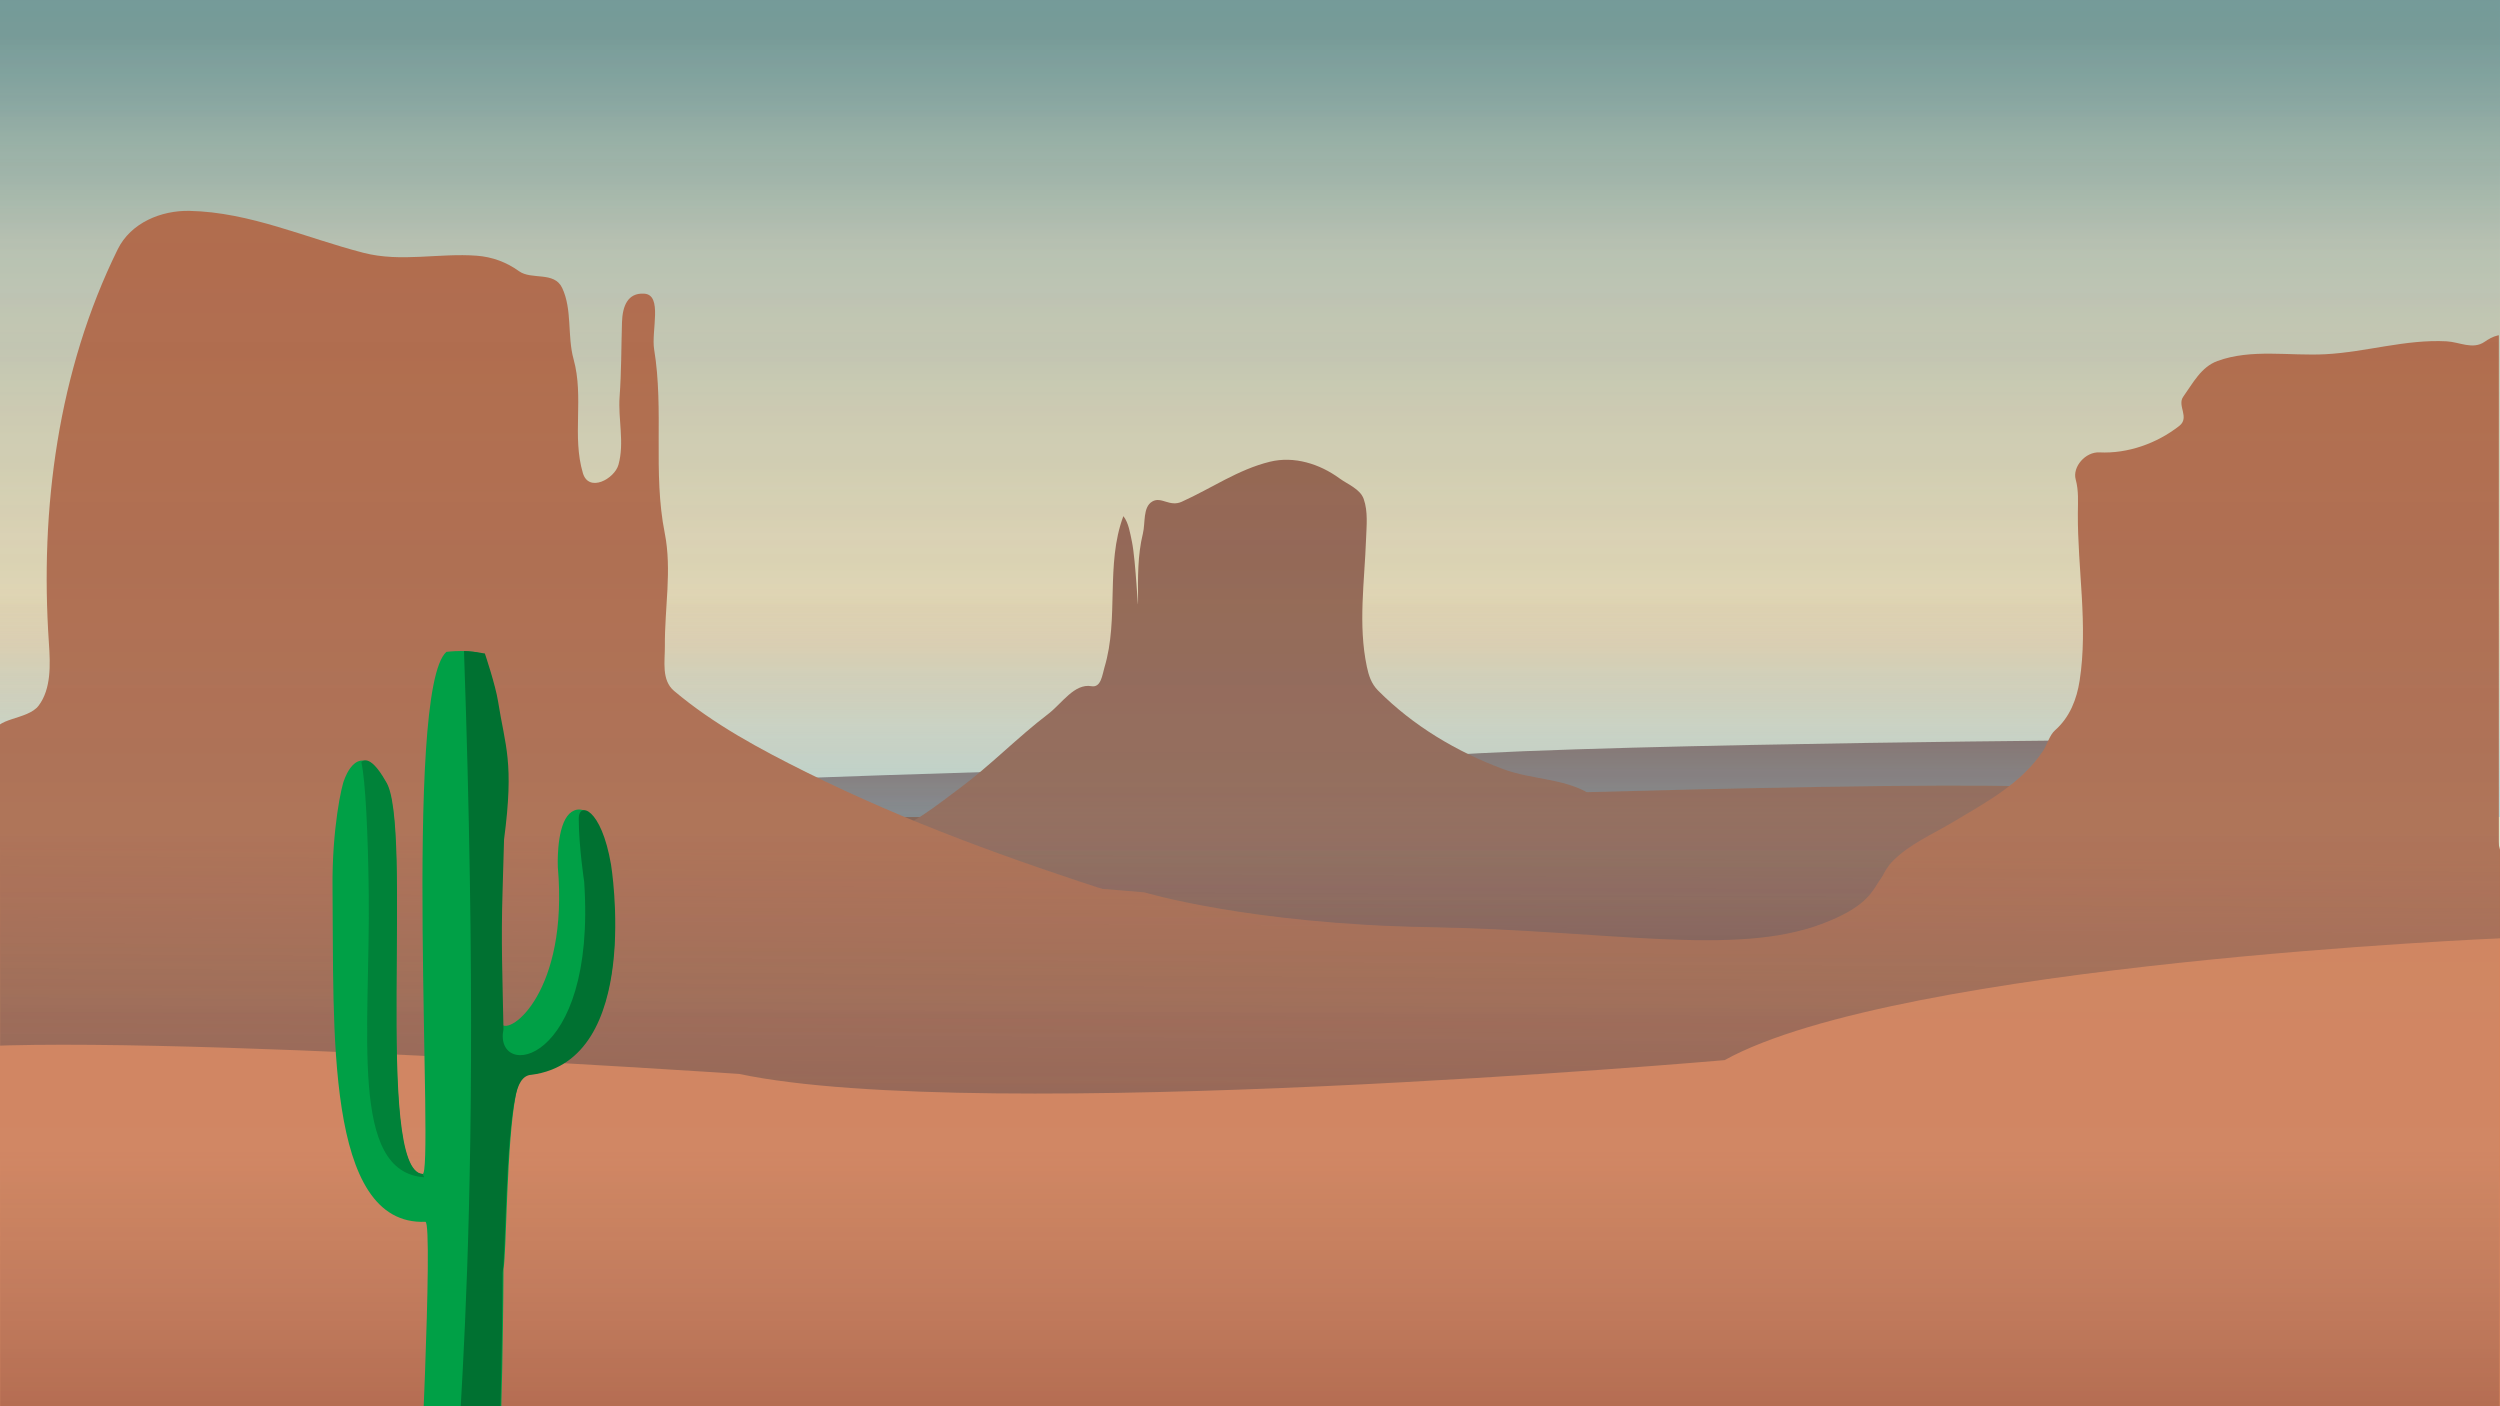 <?xml version="1.0" encoding="UTF-8" standalone="no"?>
<svg
   inkscape:version="1.1 (ce6663b3b7, 2021-05-25)"
   id="svg8"
   version="1.1"
   viewBox="0 0 508 285.75"
   height="1080"
   width="1920"
   sodipodi:docname="g7bckg_night_release.svg"
   inkscape:export-filename="/home/kriman/Dokumentumok/bme/inf/2020-2021-2/schdesign/g7/g7bckg80.png"
   inkscape:export-xdpi="96"
   inkscape:export-ydpi="96"
   xmlns:inkscape="http://www.inkscape.org/namespaces/inkscape"
   xmlns:sodipodi="http://sodipodi.sourceforge.net/DTD/sodipodi-0.dtd"
   xmlns:xlink="http://www.w3.org/1999/xlink"
   xmlns="http://www.w3.org/2000/svg"
   xmlns:svg="http://www.w3.org/2000/svg"
   xmlns:rdf="http://www.w3.org/1999/02/22-rdf-syntax-ns#"
   xmlns:cc="http://creativecommons.org/ns#"
   xmlns:dc="http://purl.org/dc/elements/1.1/">
  <defs
     id="defs2">
    <linearGradient
       inkscape:collect="always"
       id="linearGradient42277">
      <stop
         style="stop-color:#85c2e1;stop-opacity:0.415"
         offset="0"
         id="stop42273" />
      <stop
         style="stop-color:#8c5b64;stop-opacity:0;"
         offset="1"
         id="stop42275" />
    </linearGradient>
    <linearGradient
       inkscape:collect="always"
       id="linearGradient15319">
      <stop
         style="stop-color:#4d0000;stop-opacity:0.275"
         offset="0"
         id="stop15315" />
      <stop
         style="stop-color:#644147;stop-opacity:0"
         offset="1"
         id="stop15317" />
    </linearGradient>
    <linearGradient
       inkscape:collect="always"
       id="linearGradient13547">
      <stop
         style="stop-color:#310000;stop-opacity:0.608"
         offset="0"
         id="stop13543" />
      <stop
         style="stop-color:#644147;stop-opacity:0"
         offset="1"
         id="stop13545" />
    </linearGradient>
    <linearGradient
       inkscape:collect="always"
       id="linearGradient11113-5">
      <stop
         style="stop-color:#380000;stop-opacity:0.243"
         offset="0"
         id="stop11109" />
      <stop
         style="stop-color:#8c5b64;stop-opacity:0;"
         offset="1"
         id="stop11111" />
    </linearGradient>
    <linearGradient
       inkscape:collect="always"
       id="linearGradient23959">
      <stop
         style="stop-color:#fdf6c6;stop-opacity:1"
         offset="0"
         id="stop23955" />
      <stop
         style="stop-color:#fee4b0;stop-opacity:1"
         offset="0.136"
         id="stop2803" />
      <stop
         style="stop-color:#c2cbb4;stop-opacity:1"
         offset="0.69"
         id="stop9389" />
      <stop
         style="stop-color:#739f99;stop-opacity:1"
         offset="1"
         id="stop23957" />
    </linearGradient>
    <inkscape:path-effect
       effect="simplify"
       id="path-effect6738"
       is_visible="true"
       lpeversion="1"
       steps="1"
       threshold="0.002"
       smooth_angles="360"
       helper_size="0"
       simplify_individual_paths="false"
       simplify_just_coalesce="false" />
    <inkscape:path-effect
       effect="simplify"
       id="path-effect6108"
       is_visible="true"
       lpeversion="1"
       steps="1"
       threshold="0.002"
       smooth_angles="360"
       helper_size="0"
       simplify_individual_paths="false"
       simplify_just_coalesce="false" />
    <inkscape:path-effect
       effect="simplify"
       id="path-effect131"
       is_visible="true"
       lpeversion="1"
       steps="1"
       threshold="0.002"
       smooth_angles="360"
       helper_size="0"
       simplify_individual_paths="false"
       simplify_just_coalesce="false" />
    <inkscape:path-effect
       effect="simplify"
       id="path-effect1589"
       is_visible="true"
       lpeversion="1"
       steps="1"
       threshold="0.002"
       smooth_angles="360"
       helper_size="0"
       simplify_individual_paths="false"
       simplify_just_coalesce="false" />
    <inkscape:path-effect
       effect="simplify"
       id="path-effect1047"
       is_visible="true"
       lpeversion="1"
       steps="1"
       threshold="0.002"
       smooth_angles="360"
       helper_size="0"
       simplify_individual_paths="false"
       simplify_just_coalesce="false" />
    <inkscape:path-effect
       effect="simplify"
       id="path-effect1043"
       is_visible="true"
       lpeversion="1"
       steps="1"
       threshold="0.002"
       smooth_angles="360"
       helper_size="0"
       simplify_individual_paths="false"
       simplify_just_coalesce="false" />
    <inkscape:path-effect
       effect="simplify"
       id="path-effect1039"
       is_visible="true"
       lpeversion="1"
       steps="1"
       threshold="0.002"
       smooth_angles="360"
       helper_size="0"
       simplify_individual_paths="false"
       simplify_just_coalesce="false" />
    <inkscape:path-effect
       effect="simplify"
       id="path-effect1035"
       is_visible="true"
       lpeversion="1"
       steps="1"
       threshold="0.002"
       smooth_angles="360"
       helper_size="0"
       simplify_individual_paths="false"
       simplify_just_coalesce="false" />
    <inkscape:path-effect
       effect="simplify"
       id="path-effect1031"
       is_visible="true"
       lpeversion="1"
       steps="1"
       threshold="0.002"
       smooth_angles="360"
       helper_size="0"
       simplify_individual_paths="false"
       simplify_just_coalesce="false" />
    <inkscape:path-effect
       effect="simplify"
       id="path-effect1027"
       is_visible="true"
       lpeversion="1"
       steps="1"
       threshold="0.002"
       smooth_angles="360"
       helper_size="0"
       simplify_individual_paths="false"
       simplify_just_coalesce="false" />
    <inkscape:path-effect
       effect="simplify"
       id="path-effect1023"
       is_visible="true"
       lpeversion="1"
       steps="1"
       threshold="0.002"
       smooth_angles="360"
       helper_size="0"
       simplify_individual_paths="false"
       simplify_just_coalesce="false" />
    <inkscape:path-effect
       effect="simplify"
       id="path-effect472"
       is_visible="true"
       lpeversion="1"
       steps="1"
       threshold="0.002"
       smooth_angles="360"
       helper_size="0"
       simplify_individual_paths="false"
       simplify_just_coalesce="false" />
    <inkscape:path-effect
       effect="simplify"
       id="path-effect53029"
       is_visible="true"
       lpeversion="1"
       steps="1"
       threshold="0.002"
       smooth_angles="360"
       helper_size="0"
       simplify_individual_paths="false"
       simplify_just_coalesce="false" />
    <inkscape:path-effect
       effect="simplify"
       id="path-effect43927"
       is_visible="true"
       lpeversion="1"
       steps="1"
       threshold="0.002"
       smooth_angles="360"
       helper_size="0"
       simplify_individual_paths="false"
       simplify_just_coalesce="false" />
    <inkscape:path-effect
       effect="simplify"
       id="path-effect43920"
       is_visible="true"
       lpeversion="1"
       steps="1"
       threshold="0.002"
       smooth_angles="360"
       helper_size="0"
       simplify_individual_paths="false"
       simplify_just_coalesce="false" />
    <inkscape:path-effect
       effect="simplify"
       id="path-effect43913"
       is_visible="true"
       lpeversion="1"
       steps="1"
       threshold="0.002"
       smooth_angles="360"
       helper_size="0"
       simplify_individual_paths="false"
       simplify_just_coalesce="false" />
    <inkscape:path-effect
       effect="simplify"
       id="path-effect43556"
       is_visible="true"
       lpeversion="1"
       steps="1"
       threshold="0.002"
       smooth_angles="360"
       helper_size="0"
       simplify_individual_paths="false"
       simplify_just_coalesce="false" />
    <inkscape:path-effect
       effect="simplify"
       id="path-effect43308"
       is_visible="true"
       lpeversion="1"
       steps="1"
       threshold="0.002"
       smooth_angles="360"
       helper_size="0"
       simplify_individual_paths="false"
       simplify_just_coalesce="false" />
    <inkscape:path-effect
       effect="simplify"
       id="path-effect41871"
       is_visible="true"
       lpeversion="1"
       steps="1"
       threshold="0.002"
       smooth_angles="360"
       helper_size="0"
       simplify_individual_paths="false"
       simplify_just_coalesce="false" />
    <inkscape:path-effect
       effect="simplify"
       id="path-effect30164"
       is_visible="true"
       lpeversion="1"
       steps="1"
       threshold="0.002"
       smooth_angles="360"
       helper_size="0"
       simplify_individual_paths="false"
       simplify_just_coalesce="false" />
    <inkscape:path-effect
       effect="simplify"
       id="path-effect22982"
       is_visible="true"
       lpeversion="1"
       steps="1"
       threshold="0.002"
       smooth_angles="360"
       helper_size="0"
       simplify_individual_paths="false"
       simplify_just_coalesce="false" />
    <inkscape:path-effect
       effect="simplify"
       id="path-effect20106"
       is_visible="true"
       lpeversion="1"
       steps="1"
       threshold="0.002"
       smooth_angles="360"
       helper_size="0"
       simplify_individual_paths="false"
       simplify_just_coalesce="false" />
    <inkscape:path-effect
       effect="simplify"
       id="path-effect20099"
       is_visible="true"
       lpeversion="1"
       steps="1"
       threshold="0.002"
       smooth_angles="360"
       helper_size="0"
       simplify_individual_paths="false"
       simplify_just_coalesce="false" />
    <inkscape:path-effect
       effect="simplify"
       id="path-effect16632"
       is_visible="true"
       lpeversion="1"
       steps="1"
       threshold="0.002"
       smooth_angles="360"
       helper_size="0"
       simplify_individual_paths="false"
       simplify_just_coalesce="false" />
    <inkscape:path-effect
       effect="simplify"
       id="path-effect12056"
       is_visible="true"
       lpeversion="1"
       steps="1"
       threshold="0.002"
       smooth_angles="360"
       helper_size="0"
       simplify_individual_paths="false"
       simplify_just_coalesce="false" />
    <inkscape:path-effect
       effect="simplify"
       id="path-effect5801"
       is_visible="true"
       lpeversion="1"
       steps="1"
       threshold="0.002"
       smooth_angles="360"
       helper_size="0"
       simplify_individual_paths="false"
       simplify_just_coalesce="false" />
    <inkscape:path-effect
       effect="simplify"
       id="path-effect4654"
       is_visible="true"
       lpeversion="1"
       steps="1"
       threshold="0.002"
       smooth_angles="360"
       helper_size="0"
       simplify_individual_paths="false"
       simplify_just_coalesce="false" />
    <inkscape:path-effect
       effect="simplify"
       id="path-effect1308"
       is_visible="true"
       lpeversion="1"
       steps="1"
       threshold="0.002"
       smooth_angles="360"
       helper_size="0"
       simplify_individual_paths="false"
       simplify_just_coalesce="false" />
    <inkscape:path-effect
       effect="simplify"
       id="path-effect288"
       is_visible="true"
       lpeversion="1"
       steps="1"
       threshold="0.002"
       smooth_angles="360"
       helper_size="0"
       simplify_individual_paths="false"
       simplify_just_coalesce="false" />
    <inkscape:path-effect
       effect="simplify"
       id="path-effect24082"
       is_visible="true"
       lpeversion="1"
       steps="1"
       threshold="0.002"
       smooth_angles="360"
       helper_size="0"
       simplify_individual_paths="false"
       simplify_just_coalesce="false" />
    <inkscape:path-effect
       effect="simplify"
       id="path-effect20944"
       is_visible="true"
       lpeversion="1"
       steps="1"
       threshold="0.002"
       smooth_angles="360"
       helper_size="0"
       simplify_individual_paths="false"
       simplify_just_coalesce="false" />
    <inkscape:path-effect
       effect="simplify"
       id="path-effect20940"
       is_visible="true"
       lpeversion="1"
       steps="1"
       threshold="0.002"
       smooth_angles="360"
       helper_size="0"
       simplify_individual_paths="false"
       simplify_just_coalesce="false" />
    <inkscape:path-effect
       effect="simplify"
       id="path-effect20936"
       is_visible="true"
       lpeversion="1"
       steps="1"
       threshold="0.002"
       smooth_angles="360"
       helper_size="0"
       simplify_individual_paths="false"
       simplify_just_coalesce="false" />
    <inkscape:path-effect
       effect="simplify"
       id="path-effect20932"
       is_visible="true"
       lpeversion="1"
       steps="1"
       threshold="0.002"
       smooth_angles="360"
       helper_size="0"
       simplify_individual_paths="false"
       simplify_just_coalesce="false" />
    <inkscape:path-effect
       effect="simplify"
       id="path-effect20928"
       is_visible="true"
       lpeversion="1"
       steps="1"
       threshold="0.002"
       smooth_angles="360"
       helper_size="0"
       simplify_individual_paths="false"
       simplify_just_coalesce="false" />
    <inkscape:path-effect
       effect="simplify"
       id="path-effect20924"
       is_visible="true"
       lpeversion="1"
       steps="1"
       threshold="0.002"
       smooth_angles="360"
       helper_size="0"
       simplify_individual_paths="false"
       simplify_just_coalesce="false" />
    <inkscape:path-effect
       effect="simplify"
       id="path-effect20920"
       is_visible="true"
       lpeversion="1"
       steps="1"
       threshold="0.002"
       smooth_angles="360"
       helper_size="0"
       simplify_individual_paths="false"
       simplify_just_coalesce="false" />
    <inkscape:path-effect
       effect="simplify"
       id="path-effect20916"
       is_visible="true"
       lpeversion="1"
       steps="1"
       threshold="0.002"
       smooth_angles="360"
       helper_size="0"
       simplify_individual_paths="false"
       simplify_just_coalesce="false" />
    <inkscape:path-effect
       effect="simplify"
       id="path-effect18873"
       is_visible="true"
       lpeversion="1"
       steps="1"
       threshold="0.002"
       smooth_angles="360"
       helper_size="0"
       simplify_individual_paths="false"
       simplify_just_coalesce="false" />
    <inkscape:path-effect
       effect="simplify"
       id="path-effect18869"
       is_visible="true"
       lpeversion="1"
       steps="1"
       threshold="0.002"
       smooth_angles="360"
       helper_size="0"
       simplify_individual_paths="false"
       simplify_just_coalesce="false" />
    <inkscape:path-effect
       effect="simplify"
       id="path-effect18865"
       is_visible="true"
       lpeversion="1"
       steps="1"
       threshold="0.002"
       smooth_angles="360"
       helper_size="0"
       simplify_individual_paths="false"
       simplify_just_coalesce="false" />
    <inkscape:path-effect
       effect="simplify"
       id="path-effect3154"
       is_visible="true"
       lpeversion="1"
       steps="1"
       threshold="0.002"
       smooth_angles="360"
       helper_size="0"
       simplify_individual_paths="false"
       simplify_just_coalesce="false" />
    <inkscape:path-effect
       effect="simplify"
       id="path-effect1641"
       is_visible="true"
       lpeversion="1"
       steps="1"
       threshold="0.002"
       smooth_angles="360"
       helper_size="0"
       simplify_individual_paths="false"
       simplify_just_coalesce="false" />
    <inkscape:path-effect
       effect="simplify"
       id="path-effect1512"
       is_visible="true"
       lpeversion="1"
       steps="1"
       threshold="0.002"
       smooth_angles="360"
       helper_size="0"
       simplify_individual_paths="false"
       simplify_just_coalesce="false" />
    <inkscape:path-effect
       effect="simplify"
       id="path-effect1508"
       is_visible="true"
       lpeversion="1"
       steps="1"
       threshold="0.002"
       smooth_angles="360"
       helper_size="0"
       simplify_individual_paths="false"
       simplify_just_coalesce="false" />
    <inkscape:path-effect
       effect="simplify"
       id="path-effect1504"
       is_visible="true"
       lpeversion="1"
       steps="1"
       threshold="0.002"
       smooth_angles="360"
       helper_size="0"
       simplify_individual_paths="false"
       simplify_just_coalesce="false" />
    <inkscape:path-effect
       effect="simplify"
       id="path-effect1319"
       is_visible="true"
       lpeversion="1"
       steps="1"
       threshold="0.002"
       smooth_angles="360"
       helper_size="0"
       simplify_individual_paths="false"
       simplify_just_coalesce="false" />
    <inkscape:path-effect
       effect="simplify"
       id="path-effect287"
       is_visible="true"
       lpeversion="1"
       steps="1"
       threshold="0.002"
       smooth_angles="360"
       helper_size="0"
       simplify_individual_paths="false"
       simplify_just_coalesce="false" />
    <inkscape:path-effect
       effect="simplify"
       id="path-effect283"
       is_visible="true"
       lpeversion="1"
       steps="1"
       threshold="0.002"
       smooth_angles="360"
       helper_size="0"
       simplify_individual_paths="false"
       simplify_just_coalesce="false" />
    <inkscape:path-effect
       effect="simplify"
       id="path-effect279"
       is_visible="true"
       lpeversion="1"
       steps="1"
       threshold="0.002"
       smooth_angles="360"
       helper_size="0"
       simplify_individual_paths="false"
       simplify_just_coalesce="false" />
    <inkscape:path-effect
       effect="simplify"
       id="path-effect275"
       is_visible="true"
       lpeversion="1"
       steps="1"
       threshold="0.002"
       smooth_angles="360"
       helper_size="0"
       simplify_individual_paths="false"
       simplify_just_coalesce="false" />
    <inkscape:path-effect
       effect="simplify"
       id="path-effect271"
       is_visible="true"
       lpeversion="1"
       steps="1"
       threshold="0.002"
       smooth_angles="360"
       helper_size="0"
       simplify_individual_paths="false"
       simplify_just_coalesce="false" />
    <inkscape:path-effect
       effect="simplify"
       id="path-effect267"
       is_visible="true"
       lpeversion="1"
       steps="1"
       threshold="0.002"
       smooth_angles="360"
       helper_size="0"
       simplify_individual_paths="false"
       simplify_just_coalesce="false" />
    <inkscape:path-effect
       effect="simplify"
       id="path-effect263"
       is_visible="true"
       lpeversion="1"
       steps="1"
       threshold="0.002"
       smooth_angles="360"
       helper_size="0"
       simplify_individual_paths="false"
       simplify_just_coalesce="false" />
    <inkscape:path-effect
       effect="simplify"
       id="path-effect259"
       is_visible="true"
       lpeversion="1"
       steps="1"
       threshold="0.002"
       smooth_angles="360"
       helper_size="0"
       simplify_individual_paths="false"
       simplify_just_coalesce="false" />
    <inkscape:path-effect
       effect="simplify"
       id="path-effect255"
       is_visible="true"
       lpeversion="1"
       steps="1"
       threshold="0.002"
       smooth_angles="360"
       helper_size="0"
       simplify_individual_paths="false"
       simplify_just_coalesce="false" />
    <inkscape:path-effect
       effect="simplify"
       id="path-effect251"
       is_visible="true"
       lpeversion="1"
       steps="1"
       threshold="0.002"
       smooth_angles="360"
       helper_size="0"
       simplify_individual_paths="false"
       simplify_just_coalesce="false" />
    <inkscape:path-effect
       effect="simplify"
       id="path-effect132"
       is_visible="true"
       lpeversion="1"
       steps="1"
       threshold="0.002"
       smooth_angles="360"
       helper_size="0"
       simplify_individual_paths="false"
       simplify_just_coalesce="false" />
    <inkscape:path-effect
       effect="simplify"
       id="path-effect128"
       is_visible="true"
       lpeversion="1"
       steps="1"
       threshold="0.002"
       smooth_angles="360"
       helper_size="0"
       simplify_individual_paths="false"
       simplify_just_coalesce="false" />
    <inkscape:path-effect
       effect="simplify"
       id="path-effect124"
       is_visible="true"
       lpeversion="1"
       steps="1"
       threshold="0.002"
       smooth_angles="360"
       helper_size="0"
       simplify_individual_paths="false"
       simplify_just_coalesce="false" />
    <inkscape:path-effect
       effect="simplify"
       id="path-effect120"
       is_visible="true"
       lpeversion="1"
       steps="1"
       threshold="0.002"
       smooth_angles="360"
       helper_size="0"
       simplify_individual_paths="false"
       simplify_just_coalesce="false" />
    <inkscape:path-effect
       effect="simplify"
       id="path-effect116"
       is_visible="true"
       lpeversion="1"
       steps="1"
       threshold="0.002"
       smooth_angles="360"
       helper_size="0"
       simplify_individual_paths="false"
       simplify_just_coalesce="false" />
    <inkscape:path-effect
       effect="simplify"
       id="path-effect112"
       is_visible="true"
       lpeversion="1"
       steps="1"
       threshold="0.002"
       smooth_angles="360"
       helper_size="0"
       simplify_individual_paths="false"
       simplify_just_coalesce="false" />
    <inkscape:path-effect
       effect="simplify"
       id="path-effect108"
       is_visible="true"
       lpeversion="1"
       steps="1"
       threshold="0.002"
       smooth_angles="360"
       helper_size="0"
       simplify_individual_paths="false"
       simplify_just_coalesce="false" />
    <inkscape:path-effect
       effect="simplify"
       id="path-effect104"
       is_visible="true"
       lpeversion="1"
       steps="1"
       threshold="0.002"
       smooth_angles="360"
       helper_size="0"
       simplify_individual_paths="false"
       simplify_just_coalesce="false" />
    <inkscape:path-effect
       effect="simplify"
       id="path-effect100"
       is_visible="true"
       lpeversion="1"
       steps="1"
       threshold="0.002"
       smooth_angles="360"
       helper_size="0"
       simplify_individual_paths="false"
       simplify_just_coalesce="false" />
    <inkscape:path-effect
       effect="simplify"
       id="path-effect96"
       is_visible="true"
       lpeversion="1"
       steps="1"
       threshold="0.002"
       smooth_angles="360"
       helper_size="0"
       simplify_individual_paths="false"
       simplify_just_coalesce="false" />
    <inkscape:path-effect
       effect="simplify"
       id="path-effect92"
       is_visible="true"
       lpeversion="1"
       steps="1"
       threshold="0.002"
       smooth_angles="360"
       helper_size="0"
       simplify_individual_paths="false"
       simplify_just_coalesce="false" />
    <inkscape:path-effect
       effect="simplify"
       id="path-effect88"
       is_visible="true"
       lpeversion="1"
       steps="1"
       threshold="0.002"
       smooth_angles="360"
       helper_size="0"
       simplify_individual_paths="false"
       simplify_just_coalesce="false" />
    <inkscape:path-effect
       effect="simplify"
       id="path-effect84"
       is_visible="true"
       lpeversion="1"
       steps="1"
       threshold="0.002"
       smooth_angles="360"
       helper_size="0"
       simplify_individual_paths="false"
       simplify_just_coalesce="false" />
    <inkscape:path-effect
       effect="simplify"
       id="path-effect80"
       is_visible="true"
       lpeversion="1"
       steps="1"
       threshold="0.002"
       smooth_angles="360"
       helper_size="0"
       simplify_individual_paths="false"
       simplify_just_coalesce="false" />
    <inkscape:path-effect
       effect="simplify"
       id="path-effect76"
       is_visible="true"
       lpeversion="1"
       steps="1"
       threshold="0.002"
       smooth_angles="360"
       helper_size="0"
       simplify_individual_paths="false"
       simplify_just_coalesce="false" />
    <inkscape:path-effect
       effect="simplify"
       id="path-effect72"
       is_visible="true"
       lpeversion="1"
       steps="1"
       threshold="0.002"
       smooth_angles="360"
       helper_size="0"
       simplify_individual_paths="false"
       simplify_just_coalesce="false" />
    <inkscape:path-effect
       effect="simplify"
       id="path-effect68"
       is_visible="true"
       lpeversion="1"
       steps="1"
       threshold="0.002"
       smooth_angles="360"
       helper_size="0"
       simplify_individual_paths="false"
       simplify_just_coalesce="false" />
    <inkscape:path-effect
       effect="simplify"
       id="path-effect64"
       is_visible="true"
       lpeversion="1"
       steps="1"
       threshold="0.002"
       smooth_angles="360"
       helper_size="0"
       simplify_individual_paths="false"
       simplify_just_coalesce="false" />
    <inkscape:path-effect
       effect="simplify"
       id="path-effect60"
       is_visible="true"
       lpeversion="1"
       steps="1"
       threshold="0.01"
       smooth_angles="360"
       helper_size="0"
       simplify_individual_paths="false"
       simplify_just_coalesce="false" />
    <inkscape:path-effect
       effect="simplify"
       id="path-effect56"
       is_visible="true"
       lpeversion="1"
       steps="1"
       threshold="0.01"
       smooth_angles="360"
       helper_size="0"
       simplify_individual_paths="false"
       simplify_just_coalesce="false" />
    <clipPath
       clipPathUnits="userSpaceOnUse"
       id="clipPath1021">
      <rect
         style="fill:#00ff00;stroke:none;stroke-width:1.366;stroke-linecap:round;stroke-linejoin:round"
         id="rect1023"
         width="508"
         height="285.75"
         x="0"
         y="0"
         d="m 0,0 c 169.333,0 508,-169.333 508,0 0,95.25 95.25,285.75 0,285.75 -169.333,0 -508,169.333 -508,0 C 0,190.5 -95.25,0 0,0 Z" />
    </clipPath>
    <clipPath
       clipPathUnits="userSpaceOnUse"
       id="clipPath1025">
      <rect
         style="fill:#00ff00;stroke:none;stroke-width:1.366;stroke-linecap:round;stroke-linejoin:round"
         id="rect1027"
         width="508"
         height="285.75"
         x="0"
         y="0"
         d="m 0,0 c 169.333,0 508,-169.333 508,0 0,95.25 95.25,285.75 0,285.75 -169.333,0 -508,169.333 -508,0 C 0,190.5 -95.25,0 0,0 Z" />
    </clipPath>
    <clipPath
       clipPathUnits="userSpaceOnUse"
       id="clipPath1029">
      <rect
         style="fill:#00ff00;stroke:none;stroke-width:1.366;stroke-linecap:round;stroke-linejoin:round"
         id="rect1031"
         width="508"
         height="285.75"
         x="0"
         y="0"
         d="m 0,0 c 169.333,0 508,-169.333 508,0 0,95.25 95.25,285.75 0,285.75 -169.333,0 -508,169.333 -508,0 C 0,190.5 -95.25,0 0,0 Z" />
    </clipPath>
    <clipPath
       clipPathUnits="userSpaceOnUse"
       id="clipPath1033">
      <rect
         style="fill:#00ff00;stroke:none;stroke-width:1.366;stroke-linecap:round;stroke-linejoin:round"
         id="rect1035"
         width="508"
         height="285.75"
         x="0"
         y="0" />
    </clipPath>
    <clipPath
       clipPathUnits="userSpaceOnUse"
       id="clipPath1037">
      <rect
         style="fill:#00ff00;stroke:none;stroke-width:5.164;stroke-linecap:round;stroke-linejoin:round"
         id="rect1039"
         width="1920"
         height="1080"
         x="0"
         y="0" />
    </clipPath>
    <clipPath
       clipPathUnits="userSpaceOnUse"
       id="clipPath1041">
      <rect
         style="fill:#00ff00;stroke:none;stroke-width:1.366;stroke-linecap:round;stroke-linejoin:round"
         id="rect1043"
         width="508"
         height="285.75"
         x="0"
         y="0" />
    </clipPath>
    <clipPath
       clipPathUnits="userSpaceOnUse"
       id="clipPath1045">
      <rect
         style="fill:#00ff00;stroke:none;stroke-width:1.366;stroke-linecap:round;stroke-linejoin:round"
         id="rect1047"
         width="508"
         height="285.75"
         x="0"
         y="0" />
    </clipPath>
    <clipPath
       clipPathUnits="userSpaceOnUse"
       id="clipPath1049">
      <rect
         style="fill:#00ff00;stroke:none;stroke-width:1.366;stroke-linecap:round;stroke-linejoin:round"
         id="rect1051"
         width="508"
         height="285.75"
         x="0"
         y="0" />
    </clipPath>
    <clipPath
       clipPathUnits="userSpaceOnUse"
       id="clipPath1053">
      <rect
         style="fill:#00ff00;stroke:none;stroke-width:1.366;stroke-linecap:round;stroke-linejoin:round"
         id="rect1055"
         width="508"
         height="285.75"
         x="0"
         y="0" />
    </clipPath>
    <clipPath
       clipPathUnits="userSpaceOnUse"
       id="clipPath1510">
      <rect
         style="fill:#1d0f01;stroke:none;stroke-width:2.209;stroke-linecap:round;stroke-linejoin:round"
         id="rect1512"
         width="508"
         height="285.75"
         x="3.023"
         y="0"
         d="M 3.023,0 C 172.356,0 511.023,-169.333 511.023,0 c 0,95.25 95.25,285.75 0,285.75 -169.333,0 -508,169.333 -508,0 0,-95.25 0,-190.5 0,-285.75 z" />
    </clipPath>
    <filter
       style="color-interpolation-filters:sRGB"
       inkscape:label="Blur"
       id="filter2055"
       x="-0.146"
       y="-0.161"
       width="1.292"
       height="1.323">
      <feGaussianBlur
         stdDeviation="6.254 6.914"
         result="blur"
         id="feGaussianBlur2053" />
    </filter>
    <filter
       style="color-interpolation-filters:sRGB"
       inkscape:label="Blur"
       id="filter2059"
       x="-0.309"
       y="-0.342"
       width="1.619"
       height="1.684">
      <feGaussianBlur
         stdDeviation="6.254 6.914"
         result="blur"
         id="feGaussianBlur2057" />
    </filter>
    <linearGradient
       inkscape:collect="always"
       xlink:href="#linearGradient23959"
       id="linearGradient2673"
       x1="194.234"
       y1="98.433"
       x2="194.234"
       y2="5.084"
       gradientUnits="userSpaceOnUse" />
    <linearGradient
       inkscape:collect="always"
       xlink:href="#linearGradient11113-5"
       id="linearGradient11115"
       x1="250.007"
       y1="210.696"
       x2="250.007"
       y2="157.411"
       gradientUnits="userSpaceOnUse"
       gradientTransform="matrix(0.952,0,0,0.973,-32.603,5.042)" />
    <linearGradient
       inkscape:collect="always"
       xlink:href="#linearGradient13547"
       id="linearGradient13318"
       gradientUnits="userSpaceOnUse"
       gradientTransform="matrix(1.366,0,0,2.384,-204.851,-215.69)"
       x1="250.007"
       y1="210.696"
       x2="250.187"
       y2="162.683" />
    <linearGradient
       inkscape:collect="always"
       xlink:href="#linearGradient15319"
       id="linearGradient15481"
       gradientUnits="userSpaceOnUse"
       x1="203.133"
       y1="295.508"
       x2="203.133"
       y2="231.075"
       gradientTransform="matrix(1.025,0,0,1.039,0.243,-6.531)" />
    <linearGradient
       inkscape:collect="always"
       xlink:href="#linearGradient42277"
       id="linearGradient42043"
       gradientUnits="userSpaceOnUse"
       gradientTransform="matrix(1.37,0,0,0.856,-205.787,-15.46)"
       x1="250.007"
       y1="210.696"
       x2="250.007"
       y2="157.411" />
    <linearGradient
       inkscape:collect="always"
       xlink:href="#linearGradient42277"
       id="linearGradient42584"
       gradientUnits="userSpaceOnUse"
       gradientTransform="matrix(1.39,0,0,6.861,-215.806,-1253.539)"
       x1="250.007"
       y1="210.696"
       x2="250.007"
       y2="157.411" />
    <linearGradient
       inkscape:collect="always"
       xlink:href="#linearGradient42277"
       id="linearGradient42908"
       gradientUnits="userSpaceOnUse"
       gradientTransform="matrix(1.39,0,0,6.861,-216.839,-1196.957)"
       x1="250.007"
       y1="210.696"
       x2="250.007"
       y2="157.411" />
    <linearGradient
       inkscape:collect="always"
       xlink:href="#linearGradient42277"
       id="linearGradient42931"
       gradientUnits="userSpaceOnUse"
       gradientTransform="matrix(1.39,0,0,6.861,-213.731,-1216.33)"
       x1="250.007"
       y1="210.696"
       x2="250.007"
       y2="157.411" />
    <linearGradient
       inkscape:collect="always"
       xlink:href="#linearGradient42277"
       id="linearGradient42967"
       gradientUnits="userSpaceOnUse"
       gradientTransform="matrix(1.39,0,0,6.861,-217.58,-1168.035)"
       x1="250.007"
       y1="210.696"
       x2="250.007"
       y2="157.411" />
  </defs>
  <sodipodi:namedview
     borderlayer="true"
     showgrid="false"
     inkscape:document-rotation="0"
     inkscape:current-layer="g1019"
     inkscape:document-units="px"
     inkscape:cy="766.07309"
     inkscape:cx="1080.6894"
     inkscape:zoom="0.4275049"
     inkscape:pageshadow="2"
     inkscape:pageopacity="0"
     borderopacity="1"
     bordercolor="#ff0000"
     pagecolor="#414141"
     id="base"
     inkscape:pagecheckerboard="0"
     inkscape:window-width="2560"
     inkscape:window-height="1056"
     inkscape:window-x="2560"
     inkscape:window-y="24"
     inkscape:window-maximized="1"
     inkscape:snap-global="false"
     showguides="false" />
  <g
     inkscape:groupmode="layer"
     id="layer3"
     inkscape:label="background"
     style="display:inline;opacity:1"
     sodipodi:insensitive="true">
    <rect
       style="opacity:1;fill:#ffffff;fill-opacity:1;stroke:none;stroke-width:1.627;stroke-linecap:round;stroke-linejoin:round;stroke-miterlimit:4;stroke-dasharray:none;stroke-opacity:1"
       id="rect29163"
       width="508"
       height="285.75"
       x="0"
       y="0" />
  </g>
  <g
     inkscape:groupmode="layer"
     id="layer1"
     inkscape:label="foreground2"
     style="display:inline"
     sodipodi:insensitive="true">
    <rect
       style="display:inline;opacity:1;fill:url(#linearGradient2673);fill-opacity:1;stroke:none;stroke-width:0.269;stroke-linecap:round;stroke-linejoin:round;stroke-opacity:1"
       id="rect991"
       width="586.036"
       height="217.524"
       x="-38.587"
       y="-26.684"
       clip-path="url(#clipPath1053)"
       transform="scale(1,1.497)" />
    <rect
       style="display:inline;opacity:1;fill:none;fill-opacity:1;stroke:none;stroke-width:0.269;stroke-linecap:round;stroke-linejoin:round;stroke-opacity:1"
       id="rect240"
       width="586.036"
       height="217.524"
       x="-38.587"
       y="-26.684"
       clip-path="url(#clipPath1053)"
       transform="scale(1,1.497)" />
  </g>
  <g
     inkscape:groupmode="layer"
     id="g1019"
     inkscape:label="foreground"
     style="display:inline;opacity:1"
     sodipodi:insensitive="true">
    <rect
       style="fill:#a58366;fill-opacity:1;stroke:none;stroke-width:0.308;stroke-linecap:round;stroke-linejoin:round;stroke-opacity:1"
       id="rect993"
       width="557.308"
       height="56.866"
       x="-26.377"
       y="174.78"
       clip-path="url(#clipPath1049)" />
    <path
       id="path997"
       style="opacity:1;fill:#99593b;fill-opacity:1;stroke:none;stroke-width:0.269;stroke-linecap:round;stroke-linejoin:round;stroke-opacity:1"
       d="m 221.622,165.514 -25.878,4.842 c 15.427,7.155 10.534,4.476 26.684,9.85 l 0.388,-0.927 c 1.596,0.935 3.234,1.821 4.907,2.67 7.447,3.342 -13.901,-4.432 2.549,-1.194 16.783,8.533 88.928,13.769 131.328,11.196 6.388,-1.216 4.82,-1.609 7.09,-2.61 0.912,-0.402 1.827,-0.796 2.744,-1.185 2.227,-0.945 6.499,-2.702 6.699,-2.793 2.98,-2.311 3.653,-5.297 6.346,-7.874 0.484,-0.463 0.984,-0.904 1.491,-1.333 0.314,-0.279 0.614,-0.58 0.936,-0.847 4.163,-3.448 9.141,-5.669 13.763,-8.423 0.416,-0.247 0.835,-0.502 1.253,-0.754 1.873,-1.157 3.661,-1.99 5.489,-3.293 z"
       sodipodi:nodetypes="cccccccsacscscccc"
       clip-path="url(#clipPath1041)" />
    <path
       style="fill:#864f33;fill-opacity:1;stroke:none;stroke-width:0.265px;stroke-linecap:butt;stroke-linejoin:miter;stroke-opacity:1"
       d="m 420.453,142.424 c 0,0 -125.728,1.07 -135.225,4.109 0,0 -152.861,3.631 -154.664,5.545 l 8.815,20.661 116.44,-4.92 57.739,-6.866 c 0,0 104.596,-3.143 105.333,-0.554 0.737,2.589 22.571,-0.396 22.571,-0.396 z"
       id="path1001"
       clip-path="url(#clipPath1033)"
       transform="translate(-0.714,8.038)" />
    <rect
       style="display:inline;fill:url(#linearGradient42043);fill-opacity:1;fill-rule:nonzero;stroke-width:0.286"
       id="rect11107-5"
       width="509.327"
       height="44.826"
       x="-0.323"
       y="121.194" />
    <path
       id="path999"
       style="fill:#99593b;fill-opacity:1;stroke:none;stroke-width:1px;stroke-linecap:butt;stroke-linejoin:miter;stroke-opacity:1"
       d="m 1489.645,602.381 c -117.687,0.329 -304.539,5.943 -304.539,5.943 l -218.227,25.951 -288.918,12.209 -19.184,37.6 235.961,5.13 c 61.657,-8.535 520.326,-3.319 520.326,-3.319 l 3.831,-1.504 127.871,-50.19 4.809,-31.232 c -16.186,-0.486 -37.471,-0.656 -61.93,-0.588 z"
       sodipodi:nodetypes="scccccccccs"
       transform="scale(0.265)"
       clip-path="url(#clipPath1037)" />
    <path
       style="display:inline;opacity:1;fill:#99593b;fill-opacity:1;stroke:none;stroke-width:0.979;stroke-linecap:butt;stroke-linejoin:miter;stroke-miterlimit:4;stroke-dasharray:none;stroke-opacity:1"
       d="m 232.365,108.668 c 1.052,1.299 1.368,3.425 1.732,5.15 0.83,3.925 1.287,15.961 1.253,11.949 -0.038,-4.533 -0.106,-9.119 0.981,-13.55 0.537,-2.191 -0.042,-5.366 1.903,-6.519 1.848,-1.096 3.503,1.168 5.993,0.046 5.975,-2.691 11.482,-6.567 17.922,-8.135 4.929,-1.201 10.108,0.443 14.119,3.372 1.747,1.275 4.236,2.177 4.942,4.223 0.892,2.588 0.566,5.41 0.471,8.097 -0.304,8.632 -1.643,17.429 0.157,25.94 0.376,1.777 0.895,3.468 2.278,4.859 7.121,7.165 15.956,12.435 25.409,15.963 6.032,2.252 13.267,1.838 18.462,5.615 2.865,2.083 11.644,6.269 8.148,6.813 -5.518,0.859 -11.067,1.479 -16.642,1.845 -23.038,1.514 -46.136,2.598 -69.22,2.154 -9.317,-0.179 -18.782,0.253 -27.922,-1.676 -1.935,-0.409 -3.582,-0.665 -5.659,-0.277 -7.134,1.336 -14.396,0.336 -21.6,0.554 -5.681,0.172 -19.995,5.438 -17.043,0.579 0.712,-1.171 3.422,-1.816 5.054,-2.252 6.089,-1.63 10.979,-5.746 15.927,-9.408 6.32,-4.678 11.811,-10.381 18.062,-15.144 2.759,-2.102 5.317,-6.257 8.788,-5.644 1.968,0.348 2.198,-2.335 2.644,-3.818 3.009,-10.004 0.169,-20.87 3.84,-30.735 z"
       id="path6104"
       inkscape:path-effect="#path-effect6108"
       inkscape:original-d="m 232.36508,108.66845 c 0.28483,-0.74482 2.98584,7.17387 2.98584,17.09929 v -4.44488 c 0,-5.12484 0.96758,-9.94895 2.47295,-14.78548 0.93815,-3.01414 3.17901,0.67936 5.39352,-0.32516 14.51357,-6.583518 22.66137,-15.764202 37.77947,-1.2976 2.50121,2.39341 -2.26248,27.57693 1.83267,37.8894 13.75709,14.15249 26.7258,17.8396 44.92991,22.76104 0.81334,0.21988 8.37563,6.92654 8.37563,6.92654 0,0 -1.01395,0.12454 -5.71372,0.82431 -13.36374,1.98978 -97.79013,5.7328 -111.42079,0.64573 -6.06928,1.85095 -12.87106,1.046 -19.23103,1.046 -7.13956,0 -14.21003,0.68766 -21.36657,0.68766 -2.45018,0 4.412,-2.16103 6.72836,-2.95969 4.55198,-1.56947 9.37241,-5.74515 13.58836,-8.51591 6.46509,-4.24893 24.56057,-22.61593 28.28499,-20.95978 5.35263,-10.70381 1.25499,-23.85597 5.36041,-34.59147 z"
       sodipodi:nodetypes="scsssscscscsssscs"
       clip-path="url(#clipPath1029)"
       transform="translate(-4.097,-3.787)" />
    <rect
       style="display:inline;opacity:0.344;fill:url(#linearGradient42584);fill-opacity:1;fill-rule:nonzero;stroke-width:0.817"
       id="rect11107-5-7"
       width="516.862"
       height="359.352"
       x="-7.303"
       y="-158.039" />
    <rect
       style="display:inline;fill:url(#linearGradient11115);fill-opacity:1;fill-rule:nonzero;stroke-width:0.255"
       id="rect11107"
       width="354.219"
       height="50.955"
       x="110.289"
       y="160.381" />
    <path
       id="path126"
       style="display:inline;fill:#b56a46;fill-opacity:1;stroke:none;stroke-width:1.33;stroke-linecap:butt;stroke-linejoin:miter;stroke-miterlimit:4;stroke-dasharray:none;stroke-opacity:1"
       d="m 1.793,197.85 c 2.924,-0.897 6.199,-0.737 9.277,-0.796 38.763,-0.739 77.539,-0.326 116.302,-1.052 30.882,-0.579 61.924,0.033 92.597,-3.768 6.846,-0.848 13.745,-1.75 20.399,-3.779 4.786,-1.459 0.171,-4.766 -2.485,-5.854 -1.705,-0.699 -3.457,-1.278 -5.218,-1.815 m 0,0 c -21.924,-6.982 -43.708,-14.719 -64.344,-24.915 -9.454,-4.671 -18.876,-9.666 -27.03,-16.483 -2.633,-2.201 -1.855,-6.06 -1.882,-9.091 -0.068,-7.655 1.482,-15.454 -0.029,-22.986 -2.468,-12.306 -0.121,-24.925 -2.171,-37.311 -0.624,-3.773 1.802,-11.081 -2.027,-11.326 -3.455,-0.221 -4.467,2.618 -4.566,5.832 -0.155,5.037 -0.117,10.067 -0.488,15.098 -0.339,4.596 1.025,9.305 -0.228,13.809 -0.807,2.904 -6.094,5.746 -7.299,1.729 -2.265,-7.551 0.255,-15.394 -1.91,-23.149 -1.322,-4.736 -0.238,-10.092 -2.35,-14.503 -1.631,-3.407 -6.274,-1.545 -8.854,-3.395 -2.532,-1.816 -5.475,-2.893 -8.635,-3.133 C 93.111,50.375 85.33,52.342 77.619,50.375 65.788,47.357 54.33,42.105 41.931,41.851 36.135,41.732 29.905,44.256 27.22,49.654 14.979,74.273 11.228,102.388 13.109,129.725 c 0.297,4.318 0.48,9.24 -2.096,12.644 -2.285,3.019 -9.221,2.327 -9.221,6.006 0,16.492 0,32.983 0,49.475"
       sodipodi:nodetypes="csccssssssssssscscccc"
       clip-path="url(#clipPath1510)"
       inkscape:original-d="M 1.7929522,197.85006 C 0.80848729,194.69111 253.63237,200.32 242.30226,185.29996 c -1.00657,-1.33437 -4.09798,-2.83173 -9.63741,-4.51269 m 0,0 c -22.99297,-7.09723 -78.51684,-27.5356 -92.41954,-42.45568 -2.03355,-2.18238 0.43592,-24.94709 -0.86561,-31.0186 -2.3643,-11.029316 0.0387,-24.34068 -1.91077,-35.466394 -0.2735,-1.560892 -1.6611,-13.740818 -2.44016,-13.214293 -1.25955,0.851255 -2.86433,0.106861 -3.64112,1.308768 -1.30889,2.025205 -0.64977,13.025057 -0.97058,15.703925 -1.33517,11.149063 2.45363,17.560434 -3.23339,20.847715 -7.16233,4.140069 -5.12795,-11.089354 -5.12795,-14.940075 0,-1.857263 0.22587,-5.356615 -1.12943,-8.858561 -1.29029,-3.333941 -1.9437,-13.237954 -2.44409,-14.815981 -1.37033,-4.321461 -6.97935,-1.82909 -10.35083,-4.595387 C 102.68839,48.816743 89.817605,52.050442 83.068325,51.396738 68.17042,49.953797 36.200242,31.209608 26.761716,50.53247 14.894863,74.826691 10.78043,102.84356 12.968521,127.66464 c 0.522827,5.93073 -0.143072,8.03892 -1.766102,14.23031 -0.674515,2.57306 -6.8562097,4.429 -9.4094668,6.48049 v 49.47462"
       inkscape:path-effect="#path-effect131"
       transform="matrix(0.991,0,0,1,-3.051,1)" />
    <path
       style="display:inline;fill:#b56a46;fill-opacity:1;stroke:none;stroke-width:0.267px;stroke-linecap:butt;stroke-linejoin:miter;stroke-opacity:1"
       d="m 224.823,180.673 7.748,0.659 c 0,0 21.279,6.424 57.796,7.064 36.516,0.64 62.036,6.009 79.745,-0.629 17.709,-6.638 5.192,-12.028 24.66,-13.141 19.469,-1.114 109.291,-17.662 109.291,-17.662 l 7.884,31.449 -10.379,43.792 -505.471,6.407 0.551,-64.115 144.696,1.834 z"
       id="path12667"
       sodipodi:nodetypes="ccsssccccccc" />
    <path
       style="display:inline;opacity:1;fill:#b56a46;fill-opacity:1;stroke:none;stroke-width:1.085;stroke-linecap:butt;stroke-linejoin:miter;stroke-miterlimit:4;stroke-dasharray:none;stroke-opacity:1"
       d="m 544.799,181.985 c 4.686,-2.29 9.574,-4.785 12.815,-9.03 1.827,-2.393 1.858,-5.787 0.285,-8.324 -3.157,-5.092 -8.341,-8.353 -12.733,-12.267 -3.006,-2.678 -6.144,-5.758 -6.786,-10.018 -2.334,-15.503 -3.495,-31.322 -8.275,-46.341 -1.546,-4.857 -4.004,-9.341 -6.893,-13.561 -3.73,-5.446 -7.754,-10.619 -12.69,-15.295 -1.699,-1.61 -3.879,-0.483 -5.423,0.579 -2.395,1.648 -5.086,0.031 -7.702,-0.108 -8.309,-0.441 -16.332,2.189 -24.605,2.624 -7.307,0.384 -15.034,-1.149 -21.925,1.382 -3.334,1.225 -4.994,4.547 -6.938,7.262 -1.281,1.789 1.373,4.218 -0.787,5.912 -4.582,3.593 -10.5,5.675 -16.22,5.391 -2.849,-0.142 -5.518,2.952 -4.815,5.51 0.614,2.233 0.455,4.524 0.437,6.817 -0.085,11.36 2.113,22.802 0.355,34.083 -0.573,3.677 -1.961,7.381 -4.974,10.043 -1.166,1.03 -1.563,2.875 -2.482,4.254 -4.412,6.616 -11.643,10.459 -18.302,14.442 -4.147,2.481 -8.743,4.425 -12.189,7.9 -1.815,1.831 -2.488,4.342 -3.965,6.431 -3.9,5.516 -7.794,11.042 -11.832,16.459"
       id="path6734"
       inkscape:path-effect="#path-effect6738"
       inkscape:original-d="m 544.7989,181.98462 c 13.83593,-6.46152 15.9074,-11.95185 13.29094,-17.00081 -3.91536,-7.55542 -18.32845,-14.12246 -19.52599,-21.47645 -2.63618,-16.18853 -4.56923,-46.603145 -14.24879,-59.509222 -3.8519,-5.135862 -8.41894,-14.762565 -15.38301,-17.642038 -0.92263,-0.381485 -5.28945,2.402134 -6.16246,2.160353 -9.79314,-2.712185 -18.05089,1.167827 -28.80718,1.676055 -8.3576,0.394891 -16.05834,0.261559 -22.4707,1.288039 -3.44803,0.551956 -4.97967,4.875596 -7.5628,7.408797 -1.19927,1.176092 1.05491,4.215348 -0.1452,5.344918 -4.40641,4.147421 -12.2878,5.765091 -16.8617,5.957626 -2.4738,0 -3.84615,1.524209 -4.70665,4.031285 -0.52052,1.516557 0.54558,3.194908 0.42181,5.345108 -0.86208,14.976589 4.64836,42.908759 -5.15983,47.300099 -3.97405,10.78501 -16.95756,16.26623 -27.46785,22.5404 -6.15839,3.67628 -6.45005,5.78011 -7.67096,8.26364 -0.40066,0.815 -13.01299,18.39012 -13.18279,18.45875"
       sodipodi:nodetypes="cssssssssscsscssc"
       clip-path="url(#clipPath1025)"
       transform="matrix(1.001,0,0,1,-0.744,1.734)" />
    <rect
       style="display:none;opacity:0.344;fill:url(#linearGradient42908);fill-opacity:1;fill-rule:nonzero;stroke-width:0.817"
       id="rect11107-5-7-9"
       width="516.862"
       height="359.352"
       x="-8.336"
       y="-101.457" />
    <rect
       style="display:inline;fill:url(#linearGradient13318);fill-opacity:1;fill-rule:nonzero;stroke-width:0.477"
       id="rect11107-0"
       width="507.963"
       height="124.853"
       x="0.062"
       y="164.929"
       sodipodi:insensitive="true" />
    <rect
       style="display:inline;opacity:0.344;fill:url(#linearGradient42931);fill-opacity:1;fill-rule:nonzero;stroke-width:0.817"
       id="rect11107-5-7-0"
       width="516.862"
       height="359.352"
       x="-5.228"
       y="-120.83" />
    <path
       style="fill:#d3855f;fill-opacity:1;stroke:none;stroke-width:0.265px;stroke-linecap:butt;stroke-linejoin:miter;stroke-opacity:1"
       d="m 508.13,190.663 c 0,0 -122.084,5.097 -157.692,24.755 0,0 -150.954,13.208 -200.247,2.804 0,0 -144.773,-9.77 -166.821,-4.23 v 90.886 H 523.498 Z"
       id="path995"
       clip-path="url(#clipPath1045)" />
    <rect
       style="display:inline;opacity:0.1;fill:url(#linearGradient42967);fill-opacity:1;fill-rule:nonzero;stroke-width:0.817"
       id="rect11107-5-7-0-6"
       width="516.862"
       height="359.352"
       x="-9.077"
       y="-72.535" />
    <rect
       style="display:inline;fill:url(#linearGradient15481);fill-opacity:1;fill-rule:nonzero;stroke:none;stroke-width:0.273"
       id="rect15313"
       width="507.843"
       height="69.37"
       x="0.044"
       y="216.446"
       sodipodi:insensitive="true" />
  </g>
  <g
     inkscape:groupmode="layer"
     id="layer2"
     inkscape:label="cactus">
    <path
       style="fill:#00a046;fill-opacity:1;stroke:none;stroke-width:0.708;stroke-linecap:butt;stroke-linejoin:miter;stroke-miterlimit:4;stroke-dasharray:none;stroke-opacity:1"
       d="m 85.028,309.842 c 0,0 3.082,-61.572 1.413,-61.572 -20.488,0.852 -18.552,-39.655 -18.869,-67.809 -0.135,-12.017 1.878,-21.05 2.404,-22.054 0,0 2.931,-8.973 8.331,0.434 5.753,8.432 -2.418,79.366 7.53,79.724 2.497,1.042 -4.016,-98.234 4.872,-106.106 0,0 5.305,-0.669 7.787,0.652 0,0 1.928,5.659 2.363,8.6 1.376,9.294 2.809,12.33 0.725,28.175 l 0.33,8.86 c -0.339,10.495 -0.236,19.033 -0.054,29.321 1.749,2.461 13.689,-6.613 11.49,-31.859 0,0 -0.349,-7.324 1.929,-10.381 2.071,-2.779 6.68,-1.954 8.673,9.638 0,0 6.883,39.201 -15.772,42.133 -1.862,0.095 -2.775,1.984 -3.313,4.629 -1.96,9.642 -1.93,32.188 -2.552,35.57 0,0 -0.133,36.797 -1.667,51.586 0,0 -0.845,5.263 -15.62,0.458 z"
       id="path10916"
       sodipodi:nodetypes="ccscccccaccccsccscccc" />
    <path
       style="fill:#008239;fill-opacity:1;stroke:none;stroke-width:0.708;stroke-linecap:butt;stroke-linejoin:miter;stroke-miterlimit:4;stroke-dasharray:none;stroke-opacity:1"
       d="m 86.169,239.219 c -15.208,-1.073 -10.924,-29.448 -11.241,-57.601 -0.135,-12.017 -0.659,-22.938 -1.497,-26.731 0,0 1.517,-2.195 4.948,3.873 5.753,8.432 -2.408,79.431 7.54,79.789 0.12,0.545 0.184,0.243 0.249,0.67 z"
       id="path10916-8"
       sodipodi:nodetypes="cscccc" />
    <path
       style="display:inline;fill:#007131;fill-opacity:1;stroke:none;stroke-width:0.708;stroke-linecap:butt;stroke-linejoin:miter;stroke-miterlimit:4;stroke-dasharray:none;stroke-opacity:1"
       d="m 93.321,310.338 c -2.845,-8.052 5.646,-43.366 0.963,-178.039 0,0 0.992,-0.079 4.24,0.488 0,0 2.157,6.4 2.68,9.721 1.457,9.25 3.303,12.222 1.22,28.067 l -0.298,10.348 c -0.339,10.495 -0.002,17.926 0.18,28.214 -2.111,10.458 18.938,7.712 16.398,-29.977 0,0 -1.076,-6.995 -1.103,-12.829 -0.016,-3.466 4.566,-2.245 6.559,9.347 0,0 6.487,39.787 -16.168,42.719 -1.862,0.095 -2.775,1.984 -3.313,4.629 -1.96,9.642 -1.93,32.188 -2.552,35.57 0,0 -0.133,36.797 -1.667,51.586 0,0 9.521,5.576 -5.254,0.771 z"
       id="path10916-9"
       sodipodi:nodetypes="cccaccccsccscccc" />
  </g>
</svg>
